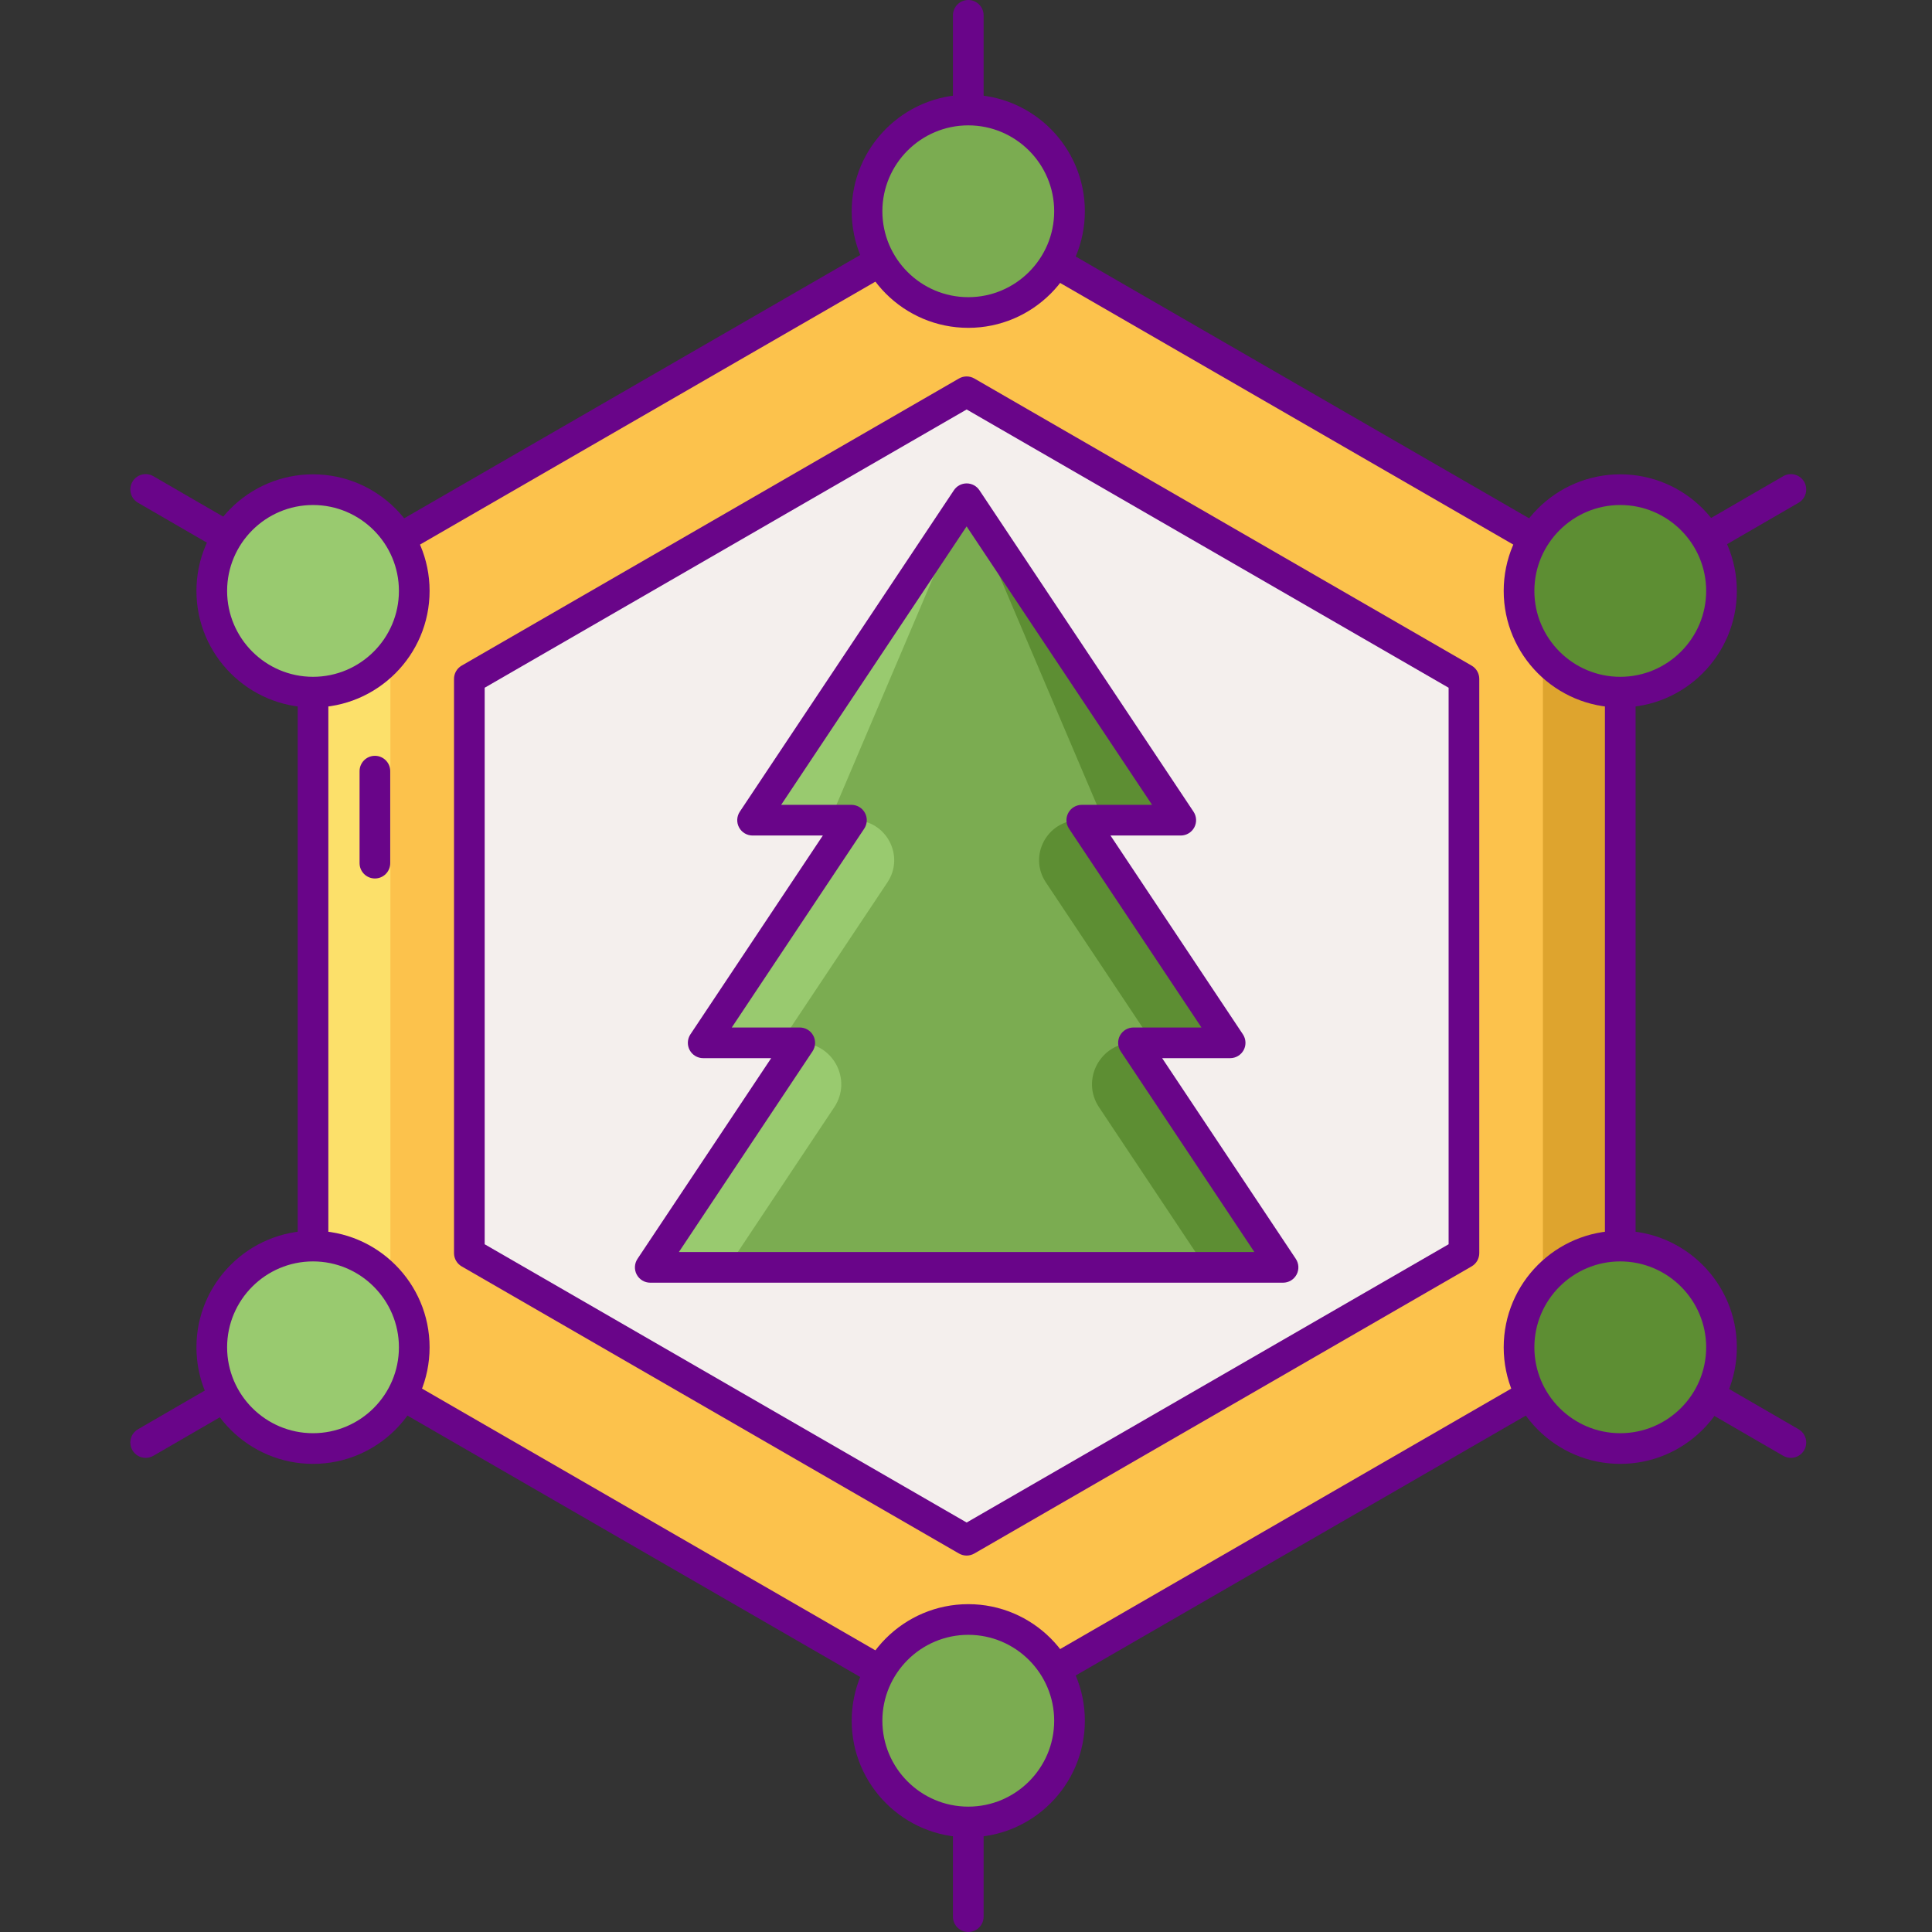 <svg height="504pt" viewBox="-34 0 504 504" width="504pt" xmlns="http://www.w3.org/2000/svg"><rect x="-34" y="0" width="504" height="504" fill="#333333" stroke="none"/><path d="m47.656 153.555v196.891l170.512 98.441 170.508-98.441v-196.891l-170.508-98.441zm0 0" fill="#fcc24c"/><path d="m368.496 141.906v220.188l20.18-11.648v-196.891zm0 0" fill="#dea42e"/><path d="m67.84 141.906v220.188l-20.184-11.648v-196.891zm0 0" fill="#fce06a"/><path d="m88.438 177.102v149.797l129.73 74.902 129.73-74.902v-149.797l-129.73-74.902zm0 0" fill="#f4efed"/><g fill="#690589"><path d="m218.168 452.887c-.691 0-1.379-.18-2-.535l-170.508-98.445c-1.238-.715-2-2.035-2-3.465v-196.887c0-1.426.762-2.75 2-3.461l170.508-98.445c1.238-.715 2.762-.715 4 0l170.508 98.445c1.238.711 2 2.035 2 3.461v196.887c0 1.43-.762 2.75-2 3.465l-170.508 98.445c-.621.355-1.309.535-2 .535zm-166.512-104.754 166.508 96.137 166.512-96.137v-192.266l-166.512-96.137-166.508 96.137zm0 0"/><path d="m63.801 229.168c-2.207 0-4-1.793-4-4v-24c0-2.207 1.793-4 4-4 2.211 0 4 1.793 4 4v24c0 2.211-1.789 4-4 4zm0 0"/><path d="m218.168 405.801c-.691 0-1.379-.18-2-.535l-129.73-74.902c-1.238-.715-2-2.035-2-3.465v-149.797c0-1.43.762-2.75 2-3.465l129.73-74.902c1.238-.711 2.762-.711 4 0l129.73 74.902c1.238.715 2 2.035 2 3.465v149.797c0 1.43-.762 2.75-2 3.465l-129.73 74.902c-.621.355-1.309.535-2 .535zm-125.73-81.211 125.73 72.59 125.73-72.59v-145.18l-125.73-72.59-125.73 72.59zm0 0"/><path d="m218.594 59.113c-2.207 0-4-1.793-4-4v-51.113c0-2.207 1.793-4 4-4s4 1.793 4 4v51.113c0 2.207-1.793 4-4 4zm0 0"/><path d="m218.594 504c-2.207 0-4-1.793-4-4v-51.113c0-2.207 1.793-4 4-4s4 1.793 4 4v51.113c0 2.207-1.793 4-4 4zm0 0"/><path d="m388.965 157.309c-1.383 0-2.727-.715-3.465-1.996-1.109-1.91-.457-4.355 1.457-5.465l44.227-25.621c1.91-1.105 4.359-.453 5.465 1.457 1.109 1.914.457 4.359-1.453 5.465l-44.23 25.621c-.633.367-1.32.539-2 .539zm0 0"/><path d="m4.004 380.312c-1.379 0-2.723-.715-3.465-1.996-1.105-1.914-.457-4.359 1.457-5.465l44.227-25.621c1.914-1.109 4.359-.457 5.469 1.457 1.105 1.91.453 4.355-1.457 5.465l-44.227 25.621c-.633.363-1.324.539-2.004.539zm0 0"/><path d="m48.223 157.309c-.68 0-1.367-.172-2-.539l-44.227-25.621c-1.914-1.105-2.562-3.551-1.457-5.465 1.105-1.91 3.559-2.562 5.469-1.457l44.227 25.621c1.91 1.109 2.562 3.555 1.457 5.465-.742 1.281-2.086 1.996-3.469 1.996zm0 0"/><path d="m433.184 380.312c-.68 0-1.371-.176-2-.539l-44.227-25.621c-1.914-1.109-2.566-3.555-1.457-5.465 1.109-1.914 3.555-2.566 5.465-1.457l44.23 25.621c1.91 1.105 2.562 3.551 1.453 5.465-.742 1.281-2.086 1.996-3.465 1.996zm0 0"/></g><path d="m232.473 32.633c-12.406-7.668-28.68-3.824-36.348 8.582-7.668 12.41-3.824 28.684 8.582 36.352 12.406 7.664 28.68 3.824 36.348-8.586 7.668-12.406 3.824-28.68-8.582-36.348zm0 0" fill="#7bac51"/><path d="m226.254 423.617c-13.961-4.227-28.703 3.664-32.93 17.621-4.227 13.961 3.664 28.703 17.625 32.93 13.957 4.227 28.699-3.664 32.926-17.625 4.227-13.957-3.664-28.699-17.621-32.926zm0 0" fill="#7bac51"/><path d="m53.715 325.793c-14.195-3.352-28.418 5.438-31.77 19.629-3.352 14.195 5.438 28.418 19.633 31.77 14.191 3.352 28.414-5.438 31.766-19.629 3.352-14.195-5.438-28.418-19.629-31.77zm0 0" fill="#99ca6f"/><path d="m53.723 128.461c-14.195-3.352-28.418 5.438-31.77 19.633-3.352 14.191 5.438 28.418 19.633 31.77 14.195 3.352 28.418-5.438 31.77-19.633 3.352-14.195-5.438-28.418-19.633-31.77zm0 0" fill="#99ca6f"/><path d="m407.602 333.02c-10.176-10.449-26.895-10.672-37.344-.5-10.449 10.176-10.676 26.895-.5 37.344 10.176 10.453 26.895 10.676 37.344.5 10.449-10.172 10.672-26.895.5-37.344zm0 0" fill="#5d8e33"/><path d="m407.59 135.703c-10.172-10.449-26.891-10.672-37.344-.496-10.449 10.172-10.672 26.891-.496 37.344 10.172 10.449 26.891 10.672 37.344.496 10.449-10.172 10.672-26.891.496-37.344zm0 0" fill="#5d8e33"/><path d="m218.594 85.523c-16.77 0-30.41-13.645-30.41-30.41 0-16.77 13.641-30.41 30.41-30.41s30.41 13.645 30.41 30.41c0 16.77-13.641 30.41-30.41 30.41zm0-52.82c-12.355 0-22.41 10.055-22.41 22.41 0 12.359 10.055 22.41 22.41 22.41s22.41-10.055 22.41-22.41c0-12.359-10.055-22.41-22.41-22.41zm0 0" fill="#690589"/><path d="m218.594 479.297c-16.77 0-30.41-13.645-30.41-30.41 0-16.77 13.641-30.41 30.41-30.41s30.41 13.641 30.41 30.41c0 16.766-13.641 30.41-30.41 30.41zm0-52.82c-12.355 0-22.41 10.055-22.41 22.41 0 12.359 10.051 22.41 22.41 22.41s22.41-10.051 22.41-22.41c0-12.355-10.055-22.41-22.41-22.41zm0 0" fill="#690589"/><path d="m47.656 381.879c-16.766 0-30.41-13.641-30.41-30.406 0-16.77 13.645-30.41 30.41-30.41 16.77 0 30.41 13.641 30.41 30.41 0 16.766-13.641 30.406-30.41 30.406zm0-52.816c-12.355 0-22.41 10.051-22.41 22.41 0 12.355 10.055 22.406 22.41 22.406 12.359 0 22.41-10.051 22.41-22.406 0-12.355-10.051-22.41-22.41-22.41zm0 0" fill="#690589"/><path d="m47.656 184.559c-16.766 0-30.41-13.641-30.41-30.41 0-16.766 13.645-30.41 30.41-30.41 16.77 0 30.41 13.645 30.41 30.41 0 16.77-13.641 30.41-30.41 30.41zm0-52.816c-12.355 0-22.41 10.051-22.41 22.41 0 12.355 10.055 22.406 22.41 22.406 12.359 0 22.41-10.051 22.41-22.406 0-12.359-10.051-22.41-22.41-22.41zm0 0" fill="#690589"/><path d="m388.676 381.879c-16.77 0-30.406-13.641-30.406-30.406 0-16.77 13.637-30.41 30.406-30.41s30.41 13.641 30.41 30.41c0 16.766-13.641 30.406-30.41 30.406zm0-52.816c-12.355 0-22.406 10.051-22.406 22.41 0 12.355 10.051 22.406 22.406 22.406s22.41-10.051 22.41-22.406c0-12.355-10.055-22.41-22.41-22.41zm0 0" fill="#690589"/><path d="m388.676 184.559c-16.77 0-30.406-13.641-30.406-30.41 0-16.766 13.637-30.41 30.406-30.41s30.41 13.645 30.41 30.41c0 16.77-13.641 30.41-30.41 30.41zm0-52.816c-12.355 0-22.406 10.051-22.406 22.41 0 12.355 10.051 22.406 22.406 22.406s22.41-10.051 22.41-22.406c0-12.359-10.055-22.41-22.41-22.41zm0 0" fill="#690589"/><path d="m261.691 272.043h25.207l-34.367-51.594-4.32-6.488h25.805l-27.922-41.926-27.926-41.93-27.926 41.93-27.926 41.926h25.805l-4.32 6.488-34.363 51.594h25.203l-39.012 58.574h165.074zm0 0" fill="#7bac51"/><path d="m286.898 272.043-34.367-51.594-4.32-6.488h-.699c-8.328 0-13.301 9.281-8.684 16.215l3.121 4.68 24.77 37.188zm0 0" fill="#5d8e33"/><path d="m274.016 213.961-27.922-41.926-27.926-41.93 35.668 83.855zm0 0" fill="#5d8e33"/><path d="m261.691 272.043c-8.629 0-13.777 9.613-8.992 16.797l27.824 41.777h20.18zm0 0" fill="#5d8e33"/><path d="m149.438 272.043 34.363-51.594 4.32-6.488h.699c8.332 0 13.301 9.281 8.684 16.215l-3.117 4.68-24.77 37.188zm0 0" fill="#99ca6f"/><path d="m162.316 213.961 27.926-41.926 27.926-41.93-35.672 83.855zm0 0" fill="#99ca6f"/><path d="m174.641 272.043c8.629 0 13.777 9.613 8.996 16.797l-27.828 41.777h-20.18zm0 0" fill="#99ca6f"/><path d="m300.703 334.617h-165.074c-1.473 0-2.828-.812-3.523-2.109-.699-1.301-.621-2.879.195-4.109l34.875-52.355h-17.738c-1.473 0-2.828-.812-3.527-2.109-.695-1.301-.617-2.879.199-4.109l34.543-51.863h-18.332c-1.473 0-2.832-.812-3.527-2.113-.695-1.301-.617-2.879.199-4.105l55.852-83.855c.738-1.113 1.988-1.781 3.328-1.781s2.59.668 3.328 1.781l55.852 83.855c.816 1.227.895 2.805.199 4.105-.695 1.301-2.055 2.113-3.527 2.113h-18.332l34.543 51.863c.816 1.23.895 2.809.199 4.109-.699 1.297-2.055 2.109-3.527 2.109h-17.738l34.867 52.355c.816 1.23.895 2.809.195 4.109-.695 1.297-2.051 2.109-3.527 2.109zm-157.602-8h150.129l-34.871-52.355c-.816-1.227-.895-2.805-.199-4.105.699-1.301 2.055-2.113 3.527-2.113h17.738l-34.547-51.863c-.82-1.23-.895-2.809-.199-4.109.695-1.297 2.051-2.109 3.527-2.109h18.336l-48.383-72.641-48.379 72.641h18.336c1.477 0 2.832.812 3.527 2.109.695 1.301.621 2.879-.199 4.109l-34.547 51.863h17.738c1.473 0 2.828.812 3.523 2.113.699 1.301.621 2.879-.195 4.105zm0 0" fill="#690589"/></svg>